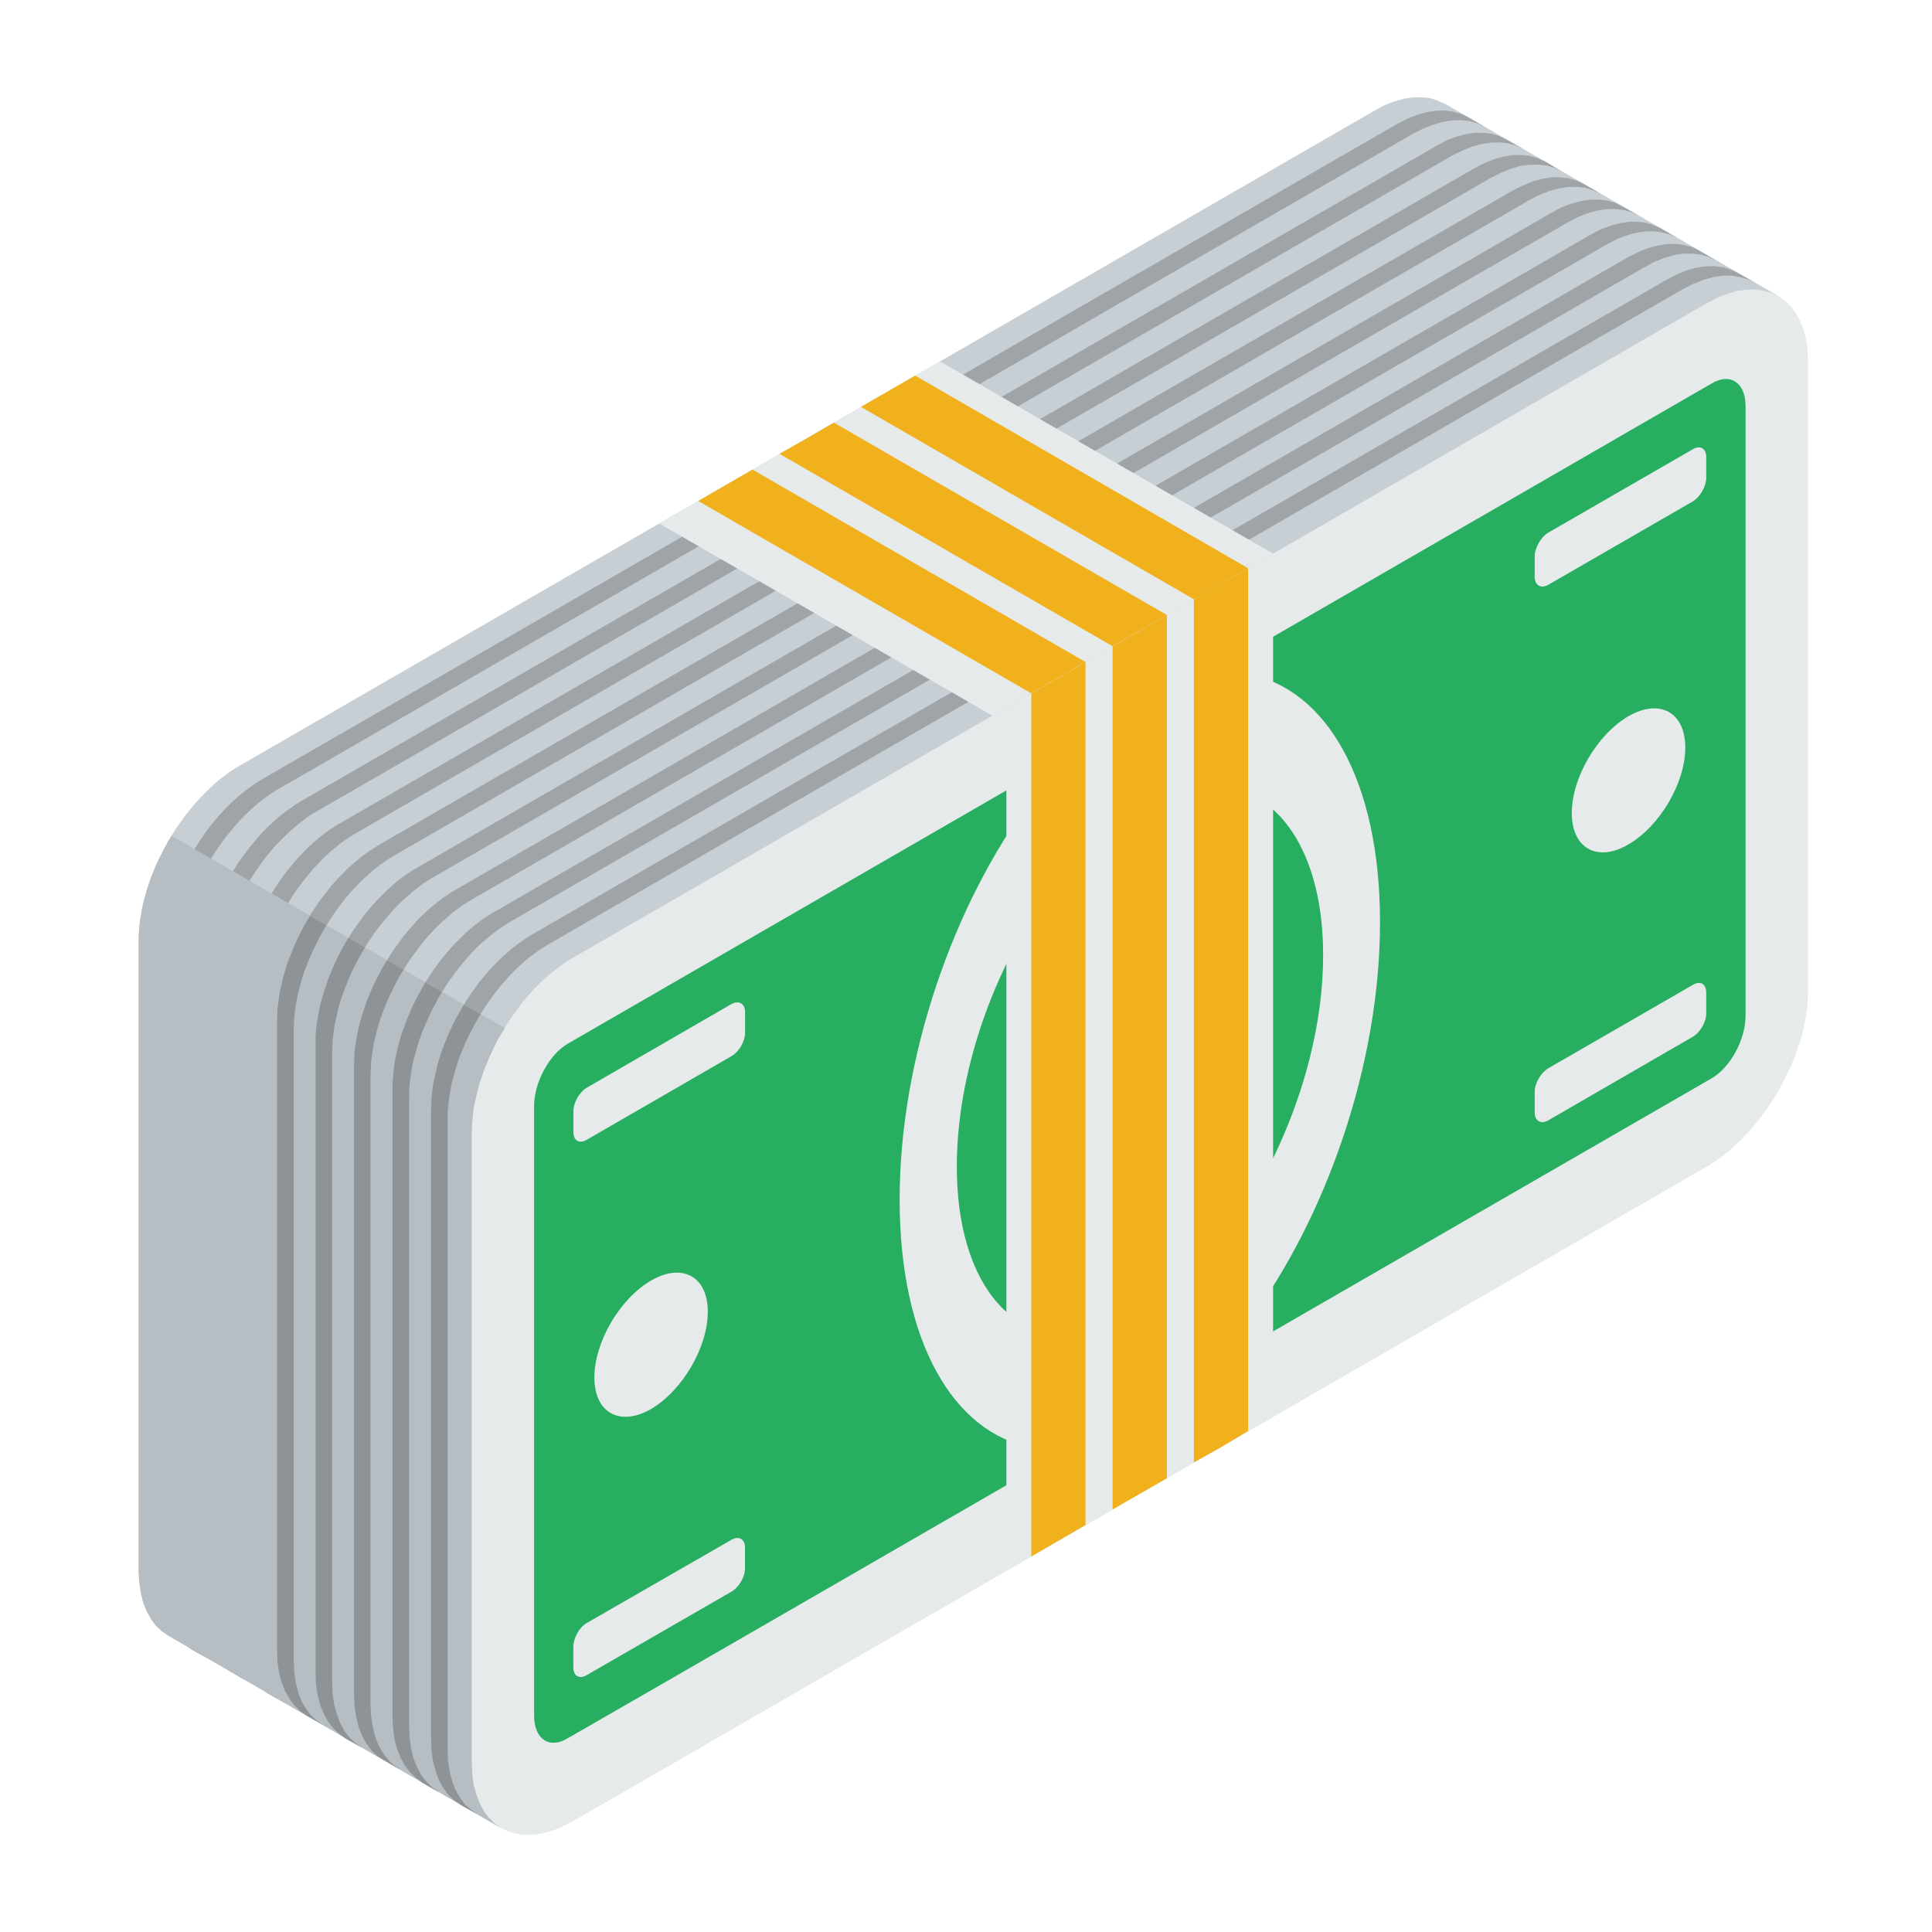 <?xml version="1.0" encoding="utf-8"?>
<!-- Generator: Adobe Illustrator 16.0.0, SVG Export Plug-In . SVG Version: 6.00 Build 0)  -->
<!DOCTYPE svg PUBLIC "-//W3C//DTD SVG 1.1//EN" "http://www.w3.org/Graphics/SVG/1.1/DTD/svg11.dtd">
<svg version="1.1" id="Layer_1" xmlns="http://www.w3.org/2000/svg" xmlns:xlink="http://www.w3.org/1999/xlink" x="0px" y="0px"
	 width="20px" height="20px" viewBox="0 0 20 20" enable-background="new 0 0 20 20" xml:space="preserve">
<g>
	<g>
		<path fill-rule="evenodd" clip-rule="evenodd" fill="#E6EAEB" d="M5.93,18.854l11.738-6.777c0.576-0.336,1.049-1.148,1.049-1.815
			V3.743c0-0.665-0.473-0.936-1.049-0.604L5.93,9.917c-0.575,0.334-1.047,1.148-1.047,1.814v6.518
			C4.883,18.912,5.355,19.184,5.93,18.854z"/>
		<path fill-rule="evenodd" clip-rule="evenodd" fill="#27AE60" d="M10.68,13.752c-0.47-0.207-0.775-0.803-0.775-1.676
			s0.305-1.821,0.775-2.571l0,0V13.752L10.68,13.752z"/>
		<path fill-rule="evenodd" clip-rule="evenodd" fill="#27AE60" d="M12.92,6.979c0.811,0.152,1.366,1.101,1.366,2.568
			c0,1.467-0.556,3.059-1.366,4.147v0.238c1.601-0.924,3.201-1.848,4.802-2.771c0.192-0.113,0.348-0.401,0.348-0.646
			c0-2.102,0-4.205,0-6.309c0-0.242-0.155-0.351-0.348-0.238c-1.601,0.924-3.201,1.848-4.802,2.773V6.979z"/>
		<path fill-rule="evenodd" clip-rule="evenodd" fill="#27AE60" d="M12.92,12.459c0.468-0.752,0.777-1.698,0.777-2.572
			c0-0.872-0.31-1.469-0.777-1.676l0,0V12.459L12.92,12.459z"/>
		<path fill-rule="evenodd" clip-rule="evenodd" fill="#27AE60" d="M10.68,8.272c-0.811,1.086-1.367,2.679-1.367,4.146
			s0.556,2.416,1.367,2.566v0.24c-1.601,0.924-3.202,1.85-4.802,2.77c-0.192,0.117-0.349,0.008-0.349-0.234c0-2.105,0-4.209,0-6.312
			c0-0.242,0.157-0.533,0.349-0.644c1.601-0.924,3.202-1.85,4.802-2.773V8.272z"/>
		<path fill-rule="evenodd" clip-rule="evenodd" fill="#E6EAEB" d="M16.029,5.513l1.496-0.863c0.075-0.044,0.138-0.008,0.138,0.082
			v0.213c0,0.088-0.063,0.199-0.138,0.245l-1.496,0.863c-0.075,0.044-0.142,0.008-0.142-0.082V5.758
			C15.888,5.668,15.954,5.557,16.029,5.513z"/>
		<path fill-rule="evenodd" clip-rule="evenodd" fill="#E6EAEB" d="M16.029,11.058l1.496-0.863c0.075-0.046,0.138-0.01,0.138,0.08
			v0.215c0,0.09-0.063,0.198-0.138,0.242l-1.496,0.865c-0.075,0.044-0.142,0.009-0.142-0.081V11.3
			C15.888,11.21,15.954,11.102,16.029,11.058z"/>
		<path fill-rule="evenodd" clip-rule="evenodd" fill="#E6EAEB" d="M16.856,7.415c0.326-0.188,0.59-0.042,0.59,0.324
			s-0.264,0.815-0.59,1.003c-0.321,0.188-0.585,0.04-0.585-0.326S16.535,7.603,16.856,7.415z"/>
		<path fill-rule="evenodd" clip-rule="evenodd" fill="#E6EAEB" d="M7.57,10.395L6.074,11.26c-0.077,0.045-0.138,0.155-0.138,0.242
			v0.217c0,0.09,0.061,0.125,0.138,0.08l1.497-0.865c0.079-0.044,0.142-0.154,0.142-0.242v-0.215
			C7.712,10.389,7.649,10.351,7.57,10.395z"/>
		<path fill-rule="evenodd" clip-rule="evenodd" fill="#E6EAEB" d="M7.57,15.941l-1.497,0.861c-0.077,0.045-0.138,0.156-0.138,0.246
			v0.213c0,0.088,0.061,0.125,0.138,0.08l1.497-0.863c0.079-0.045,0.142-0.152,0.142-0.242v-0.215
			C7.712,15.932,7.649,15.895,7.57,15.941z"/>
		<path fill-rule="evenodd" clip-rule="evenodd" fill="#E6EAEB" d="M6.74,13.256c-0.324,0.188-0.587,0.637-0.587,1.004
			c0,0.365,0.263,0.512,0.587,0.326c0.324-0.191,0.587-0.639,0.587-1.006C7.328,13.215,7.064,13.068,6.74,13.256z"/>
		<polygon fill-rule="evenodd" clip-rule="evenodd" fill="#E6EAEB" points="13.179,5.731 10.418,7.325 10.418,16.262 13.179,14.666 
					"/>
		<polygon fill-rule="evenodd" clip-rule="evenodd" fill="#F0B11D" points="11.237,6.853 10.676,7.177 10.676,16.113 11.237,15.787 
					"/>
		<polygon fill-rule="evenodd" clip-rule="evenodd" fill="#F0B11D" points="11.518,6.69 11.8,6.529 12.08,6.366 12.08,15.303 
			11.8,15.463 11.518,15.625 		"/>
		<polygon fill-rule="evenodd" clip-rule="evenodd" fill="#F0B11D" points="12.644,6.042 12.359,6.205 12.359,15.139 12.644,14.979 
			12.92,14.814 12.92,5.881 		"/>
	</g>
	<polygon fill-rule="evenodd" clip-rule="evenodd" fill="#C8CFD4" points="18.412,3.066 14.959,1.075 14.884,1.042 14.809,1.016 
		14.717,1.006 14.629,1.008 14.533,1.022 14.433,1.05 14.328,1.091 14.224,1.148 2.483,7.925 2.427,7.958 2.375,7.992 2.323,8.032 
		2.271,8.071 2.222,8.113 2.172,8.159 2.124,8.207 2.076,8.255 2.028,8.308 1.984,8.36 1.94,8.414 1.898,8.47 1.857,8.527 
		1.817,8.585 1.779,8.646 1.742,8.707 1.708,8.769 1.675,8.832 1.644,8.895 1.614,8.959 1.587,9.024 1.562,9.089 1.539,9.156 
		1.518,9.221 1.5,9.288 1.482,9.352 1.468,9.419 1.458,9.482 1.447,9.549 1.441,9.611 1.437,9.676 1.435,9.739 1.435,16.254 
		1.441,16.375 1.458,16.486 1.482,16.588 1.518,16.678 1.562,16.758 1.614,16.83 1.675,16.887 1.742,16.932 5.19,18.926 
		5.123,18.879 5.063,18.82 5.01,18.75 4.966,18.67 4.931,18.578 4.903,18.479 4.889,18.369 4.883,18.248 4.883,11.73 4.885,11.668 
		4.889,11.605 4.895,11.54 4.903,11.473 4.916,11.41 4.931,11.344 4.947,11.277 4.966,11.212 4.987,11.147 5.01,11.08 5.035,11.018 
		5.063,10.951 5.092,10.888 5.123,10.823 5.154,10.761 5.19,10.7 5.228,10.638 5.265,10.579 5.305,10.519 5.347,10.462 
		5.388,10.405 5.432,10.351 5.476,10.299 5.522,10.247 5.57,10.199 5.62,10.15 5.668,10.106 5.719,10.065 5.771,10.023 5.823,9.985 
		5.875,9.95 5.93,9.917 17.668,3.14 17.776,3.085 17.881,3.043 17.977,3.014 18.077,3 18.169,2.998 18.253,3.01 18.337,3.033 	"/>
	<polygon fill-rule="evenodd" clip-rule="evenodd" fill="#9EA4A8" points="18.161,2.922 17.985,2.824 17.91,2.789 17.835,2.766 
		17.747,2.755 17.655,2.757 17.559,2.771 17.459,2.799 17.354,2.843 17.25,2.897 5.507,9.674 5.455,9.708 5.401,9.743 5.349,9.781 
		5.298,9.82 5.249,9.864 5.198,9.908 5.15,9.956 5.102,10.004 5.056,10.054 5.01,10.109 4.966,10.161 4.924,10.22 4.883,10.276 
		4.843,10.334 4.805,10.395 4.77,10.456 4.734,10.519 4.701,10.581 4.671,10.644 4.64,10.708 4.615,10.773 4.588,10.838 
		4.565,10.905 4.544,10.97 4.525,11.035 4.511,11.102 4.496,11.166 4.483,11.23 4.475,11.296 4.467,11.36 4.465,11.426 
		4.462,11.486 4.462,18.006 4.467,18.127 4.483,18.236 4.511,18.336 4.544,18.428 4.588,18.508 4.64,18.578 4.701,18.637 
		4.77,18.684 4.941,18.779 4.872,18.732 4.813,18.68 4.759,18.604 4.715,18.529 4.68,18.436 4.655,18.336 4.64,18.227 4.634,18.102 
		4.634,11.586 4.634,11.523 4.64,11.461 4.646,11.396 4.655,11.331 4.666,11.267 4.68,11.199 4.699,11.135 4.715,11.07 
		4.736,11.004 4.759,10.937 4.785,10.874 4.813,10.807 4.843,10.742 4.872,10.679 4.906,10.617 4.941,10.556 4.977,10.493 
		5.017,10.433 5.054,10.376 5.096,10.318 5.138,10.261 5.182,10.207 5.228,10.155 5.273,10.103 5.321,10.054 5.37,10.006 
		5.42,9.962 5.47,9.918 5.522,9.879 5.574,9.841 5.626,9.806 5.681,9.774 17.417,2.995 17.525,2.941 17.63,2.899 17.73,2.87 
		17.826,2.855 17.919,2.853 18.002,2.866 18.086,2.889 	"/>
	<polygon fill-rule="evenodd" clip-rule="evenodd" fill="#9EA4A8" points="17.76,2.694 17.588,2.594 17.518,2.559 17.434,2.536 
		17.351,2.525 17.258,2.527 17.158,2.542 17.058,2.569 16.957,2.611 16.849,2.665 5.11,9.444 5.056,9.476 5.004,9.511 4.952,9.549 
		4.899,9.59 4.849,9.632 4.799,9.678 4.751,9.727 4.703,9.774 4.657,9.825 4.611,9.879 4.567,9.933 4.525,9.988 4.483,10.046 
		4.446,10.104 4.406,10.165 4.371,10.226 4.337,10.289 4.304,10.351 4.272,10.414 4.243,10.479 4.216,10.543 4.191,10.608 
		4.168,10.673 4.145,10.74 4.128,10.805 4.111,10.872 4.097,10.937 4.084,11.001 4.076,11.068 4.07,11.131 4.065,11.195 
		4.063,11.258 4.063,17.775 4.07,17.893 4.084,18.006 4.111,18.105 4.145,18.193 4.191,18.277 4.243,18.344 4.304,18.402 
		4.371,18.453 4.542,18.553 4.475,18.504 4.415,18.445 4.362,18.377 4.318,18.295 4.281,18.203 4.256,18.102 4.241,17.994 
		4.235,17.877 4.235,11.356 4.237,11.291 4.241,11.229 4.248,11.166 4.256,11.102 4.268,11.035 4.281,10.97 4.3,10.905 
		4.318,10.838 4.339,10.773 4.362,10.708 4.387,10.642 4.415,10.579 4.444,10.514 4.475,10.449 4.509,10.387 4.542,10.324 
		4.58,10.263 4.617,10.203 4.657,10.145 4.699,10.088 4.741,10.031 4.785,9.977 4.828,9.925 4.875,9.873 4.922,9.822 4.97,9.776 
		5.021,9.732 5.071,9.689 5.123,9.649 5.175,9.611 5.228,9.576 5.282,9.542 17.024,2.766 17.129,2.709 17.233,2.669 17.333,2.64 
		17.426,2.625 17.518,2.625 17.605,2.636 17.685,2.659 	"/>
	<polygon fill-rule="evenodd" clip-rule="evenodd" fill="#9EA4A8" points="17.362,2.462 17.191,2.364 17.116,2.329 17.037,2.306 
		16.949,2.295 16.856,2.297 16.761,2.312 16.665,2.339 16.556,2.381 16.451,2.438 4.711,9.214 4.657,9.246 4.604,9.283 4.552,9.321 
		4.5,9.361 4.45,9.402 4.4,9.448 4.352,9.494 4.304,9.544 4.26,9.595 4.214,9.647 4.17,9.701 4.128,9.758 4.086,9.816 4.047,9.875 
		4.009,9.936 3.972,9.996 3.938,10.057 3.905,10.121 3.874,10.184 3.844,10.249 3.817,10.313 3.792,10.378 3.769,10.445 
		3.748,10.51 3.729,10.575 3.712,10.642 3.698,10.707 3.688,10.771 3.677,10.836 3.67,10.901 3.667,10.963 3.665,11.026 
		3.665,17.547 3.67,17.668 3.688,17.775 3.712,17.877 3.748,17.969 3.792,18.047 3.844,18.119 3.905,18.178 3.972,18.219 
		4.143,18.32 4.076,18.273 4.016,18.215 3.963,18.145 3.919,18.068 3.884,17.977 3.859,17.877 3.842,17.764 3.835,17.643 
		3.835,11.127 3.838,11.064 3.842,10.999 3.848,10.934 3.859,10.872 3.869,10.805 3.884,10.74 3.9,10.673 3.919,10.608 3.94,10.543 
		3.963,10.477 3.988,10.412 4.016,10.347 4.044,10.284 4.076,10.22 4.109,10.157 4.143,10.094 4.181,10.034 4.218,9.973 
		4.258,9.915 4.3,9.858 4.341,9.802 4.385,9.747 4.429,9.693 4.477,9.643 4.523,9.595 4.573,9.546 4.624,9.503 4.671,9.459 
		4.724,9.419 4.776,9.381 4.828,9.346 4.883,9.313 16.623,2.536 16.731,2.479 16.832,2.439 16.933,2.41 17.032,2.396 17.12,2.394 
		17.208,2.406 17.287,2.427 	"/>
	<polygon fill-rule="evenodd" clip-rule="evenodd" fill="#9EA4A8" points="16.966,2.232 16.79,2.134 16.719,2.099 16.64,2.076 
		16.548,2.065 16.46,2.067 16.363,2.082 16.264,2.109 16.159,2.149 16.055,2.206 4.314,8.984 4.26,9.016 4.208,9.051 4.155,9.089 
		4.103,9.129 4.053,9.172 4.003,9.219 3.955,9.265 3.907,9.314 3.861,9.365 3.815,9.419 3.771,9.471 3.729,9.53 3.688,9.586 
		3.647,9.645 3.61,9.706 3.575,9.766 3.539,9.827 3.505,9.889 3.474,9.954 3.445,10.019 3.42,10.083 3.393,10.148 3.372,10.213 
		3.349,10.28 3.33,10.345 3.313,10.41 3.301,10.477 3.288,10.542 3.278,10.606 3.271,10.671 3.267,10.733 3.267,10.796 
		3.267,17.316 3.271,17.434 3.288,17.547 3.313,17.646 3.349,17.734 3.393,17.818 3.445,17.885 3.505,17.943 3.575,17.994 
		3.746,18.09 3.677,18.043 3.616,17.984 3.564,17.918 3.52,17.834 3.484,17.742 3.459,17.643 3.443,17.533 3.438,17.412 
		3.438,10.896 3.441,10.834 3.443,10.769 3.451,10.704 3.459,10.64 3.472,10.575 3.484,10.51 3.501,10.445 3.52,10.378 
		3.541,10.312 3.564,10.247 3.591,10.182 3.616,10.117 3.646,10.052 3.677,9.99 3.71,9.927 3.746,9.864 3.781,9.804 3.819,9.743 
		3.859,9.685 3.9,9.626 3.942,9.572 3.986,9.518 4.032,9.465 4.078,9.413 4.126,9.363 4.174,9.317 4.225,9.271 4.274,9.229 
		4.325,9.189 4.377,9.149 4.431,9.114 4.483,9.083 16.222,2.306 16.33,2.249 16.435,2.208 16.535,2.18 16.631,2.166 16.724,2.164 
		16.807,2.174 16.891,2.197 	"/>
	<polygon fill-rule="evenodd" clip-rule="evenodd" fill="#9EA4A8" points="16.564,2.002 16.393,1.904 16.322,1.869 16.238,1.846 
		16.154,1.835 16.063,1.835 15.963,1.852 15.866,1.879 15.762,1.921 15.653,1.976 3.913,8.752 3.861,8.786 3.807,8.821 3.754,8.859 
		3.704,8.901 3.654,8.943 3.604,8.986 3.556,9.035 3.508,9.083 3.461,9.135 3.416,9.187 3.374,9.242 3.33,9.298 3.29,9.354 
		3.249,9.415 3.211,9.474 3.175,9.536 3.14,9.597 3.106,9.662 3.077,9.724 3.048,9.789 3.021,9.852 2.996,9.918 2.971,9.983 
		2.952,10.048 2.931,10.115 2.916,10.18 2.901,10.245 2.889,10.312 2.881,10.376 2.873,10.439 2.87,10.504 2.868,10.566 
		2.868,17.082 2.873,17.203 2.889,17.316 2.916,17.416 2.952,17.508 2.996,17.584 3.048,17.654 3.106,17.713 3.175,17.76 
		3.347,17.859 3.28,17.814 3.219,17.756 3.165,17.684 3.121,17.609 3.087,17.518 3.061,17.416 3.046,17.305 3.04,17.182 
		3.04,10.665 3.042,10.602 3.046,10.539 3.052,10.475 3.061,10.41 3.073,10.345 3.087,10.28 3.104,10.213 3.121,10.148 
		3.142,10.083 3.165,10.017 3.192,9.952 3.219,9.887 3.249,9.822 3.28,9.76 3.311,9.697 3.347,9.634 3.382,9.574 3.422,9.513 
		3.459,9.455 3.501,9.398 3.545,9.34 3.587,9.286 3.633,9.233 3.679,9.183 3.727,9.133 3.775,9.087 3.825,9.043 3.875,8.999 
		3.928,8.958 3.98,8.92 4.032,8.886 4.086,8.853 15.824,2.076 15.929,2.02 16.038,1.978 16.138,1.95 16.23,1.936 16.322,1.934 
		16.41,1.944 16.489,1.969 	"/>
	<polygon fill-rule="evenodd" clip-rule="evenodd" fill="#9EA4A8" points="16.163,1.773 15.996,1.672 15.921,1.639 15.837,1.614 
		15.754,1.604 15.661,1.605 15.569,1.62 15.465,1.649 15.36,1.691 15.256,1.746 3.516,8.525 3.464,8.556 3.409,8.592 3.357,8.629 
		3.307,8.669 3.255,8.713 3.207,8.757 3.157,8.805 3.11,8.855 3.064,8.905 3.019,8.958 2.975,9.012 2.931,9.068 2.891,9.126 
		2.852,9.185 2.814,9.246 2.776,9.306 2.743,9.367 2.709,9.43 2.678,9.492 2.649,9.557 2.622,9.624 2.597,9.687 2.573,9.753 
		2.553,9.82 2.534,9.885 2.517,9.95 2.502,10.017 2.492,10.082 2.481,10.146 2.475,10.211 2.471,10.274 2.469,10.336 2.469,16.854 
		2.475,16.977 2.492,17.086 2.517,17.188 2.553,17.275 2.597,17.357 2.649,17.426 2.709,17.484 2.776,17.533 2.948,17.629 
		2.881,17.584 2.82,17.525 2.768,17.459 2.724,17.375 2.688,17.283 2.661,17.182 2.646,17.074 2.643,16.953 2.643,10.437 
		2.643,10.372 2.646,10.31 2.653,10.245 2.661,10.18 2.674,10.115 2.688,10.048 2.705,9.983 2.724,9.918 2.745,9.852 2.768,9.787 
		2.793,9.722 2.82,9.657 2.849,9.593 2.881,9.53 2.914,9.467 2.948,9.404 2.985,9.344 3.023,9.283 3.063,9.225 3.104,9.167 
		3.146,9.112 3.19,9.058 3.234,9.003 3.282,8.953 3.328,8.903 3.376,8.857 3.426,8.811 3.479,8.769 3.528,8.728 3.581,8.69 
		3.633,8.656 3.688,8.623 15.428,1.844 15.536,1.79 15.637,1.748 15.736,1.718 15.833,1.706 15.925,1.704 16.013,1.714 
		16.092,1.737 	"/>
	<polygon fill-rule="evenodd" clip-rule="evenodd" fill="#9EA4A8" points="15.771,1.543 15.595,1.445 15.52,1.409 15.444,1.386 
		15.356,1.375 15.265,1.375 15.168,1.39 15.068,1.417 14.964,1.459 14.859,1.516 3.117,8.293 3.064,8.326 3.012,8.362 2.958,8.399 
		2.908,8.439 2.855,8.483 2.808,8.527 2.757,8.575 2.711,8.623 2.666,8.675 2.62,8.728 2.576,8.782 2.534,8.838 2.492,8.895 
		2.452,8.953 2.415,9.014 2.379,9.074 2.344,9.137 2.31,9.2 2.281,9.265 2.251,9.329 2.222,9.392 2.197,9.459 2.174,9.523 
		2.153,9.588 2.135,9.655 2.118,9.72 2.104,9.785 2.093,9.852 2.084,9.917 2.076,9.979 2.072,10.044 2.072,10.106 2.072,16.625 
		2.076,16.744 2.093,16.854 2.118,16.955 2.153,17.049 2.197,17.125 2.251,17.195 2.31,17.254 2.379,17.299 2.548,17.4 
		2.483,17.354 2.423,17.295 2.371,17.225 2.325,17.145 2.289,17.057 2.264,16.955 2.248,16.844 2.241,16.723 2.241,10.205 
		2.243,10.142 2.248,10.08 2.254,10.015 2.264,9.95 2.274,9.885 2.289,9.82 2.306,9.753 2.325,9.687 2.346,9.622 2.371,9.557 
		2.394,9.492 2.423,9.425 2.45,9.363 2.483,9.3 2.515,9.235 2.548,9.175 2.586,9.112 2.624,9.053 2.664,8.995 2.705,8.937 
		2.747,8.88 2.791,8.826 2.834,8.773 2.883,8.723 2.931,8.673 2.979,8.627 3.029,8.581 3.077,8.54 3.129,8.5 3.182,8.46 
		3.234,8.424 3.29,8.393 15.026,1.614 15.135,1.56 15.239,1.518 15.336,1.491 15.436,1.476 15.528,1.474 15.611,1.484 15.695,1.507 
			"/>
	<polygon fill-rule="evenodd" clip-rule="evenodd" fill="#9EA4A8" points="15.369,1.313 15.197,1.213 15.127,1.179 15.043,1.156 
		14.955,1.144 14.867,1.146 14.768,1.161 14.667,1.19 14.566,1.231 14.458,1.286 2.72,8.063 2.666,8.096 2.613,8.132 2.561,8.169 
		2.509,8.209 2.458,8.253 2.408,8.297 2.36,8.345 2.313,8.393 2.266,8.443 2.22,8.498 2.176,8.552 2.135,8.608 2.095,8.665 
		2.055,8.723 2.018,8.784 1.98,8.847 1.944,8.907 1.913,8.97 1.882,9.035 1.853,9.097 1.825,9.162 1.8,9.229 1.777,9.294 
		1.754,9.358 1.735,9.425 1.719,9.49 1.706,9.555 1.694,9.622 1.683,9.685 1.679,9.75 1.673,9.814 1.673,9.877 1.673,16.395 
		1.679,16.514 1.694,16.625 1.719,16.727 1.754,16.816 1.8,16.896 1.853,16.965 1.913,17.023 1.98,17.074 2.151,17.17 2.084,17.125 
		2.022,17.066 1.97,16.996 1.928,16.916 1.892,16.826 1.865,16.725 1.848,16.613 1.844,16.492 1.844,9.975 1.846,9.912 1.848,9.85 
		1.857,9.785 1.865,9.72 1.877,9.655 1.892,9.588 1.907,9.523 1.928,9.459 1.949,9.392 1.97,9.327 1.997,9.262 2.022,9.198 
		2.051,9.133 2.084,9.068 2.116,9.005 2.151,8.945 2.189,8.884 2.225,8.824 2.266,8.765 2.306,8.707 2.35,8.65 2.394,8.596 
		2.438,8.543 2.483,8.493 2.532,8.443 2.58,8.397 2.63,8.351 2.68,8.308 2.732,8.268 2.785,8.23 2.837,8.194 2.891,8.163 
		14.629,1.384 14.733,1.33 14.843,1.288 14.942,1.261 15.034,1.246 15.127,1.244 15.215,1.254 15.294,1.277 	"/>
	<path fill-rule="evenodd" clip-rule="evenodd" fill="#E6EAEB" d="M13.179,5.731l-3.448-1.99C8.13,4.665,8.425,4.494,6.824,5.419
		l3.448,1.989C11.875,6.485,11.578,6.657,13.179,5.731z"/>
	<path fill-rule="evenodd" clip-rule="evenodd" fill="#F0B11D" d="M9.192,4.051l-0.28,0.161l3.451,1.994l0.281-0.163l0.276-0.161
		L9.474,3.888L9.192,4.051L9.192,4.051z M8.352,4.538l0.28-0.163l3.448,1.992L11.8,6.529L11.518,6.69L8.069,4.698L8.352,4.538
		L8.352,4.538z M11.237,6.853l-0.562,0.324L7.228,5.186L7.79,4.861L11.237,6.853z"/>
	<polygon fill-rule="evenodd" clip-rule="evenodd" fill="#B7BEC3" points="1.777,8.652 1.742,8.707 1.708,8.769 1.677,8.832 
		1.644,8.895 1.614,8.959 1.587,9.024 1.562,9.089 1.539,9.156 1.518,9.221 1.5,9.288 1.482,9.352 1.468,9.419 1.458,9.482 
		1.447,9.549 1.441,9.611 1.437,9.676 1.435,9.739 1.435,16.254 1.441,16.375 1.458,16.486 1.482,16.588 1.518,16.678 1.562,16.758 
		1.614,16.83 1.677,16.887 1.742,16.932 5.19,18.926 5.123,18.879 5.063,18.82 5.01,18.75 4.966,18.67 4.931,18.578 4.903,18.479 
		4.889,18.369 4.883,18.248 4.883,11.73 4.885,11.668 4.889,11.605 4.895,11.54 4.903,11.473 4.916,11.41 4.931,11.344 
		4.947,11.277 4.966,11.212 4.987,11.147 5.01,11.08 5.035,11.018 5.063,10.951 5.092,10.888 5.123,10.823 5.154,10.761 5.19,10.7 
		5.226,10.642 	"/>
	<polygon fill-rule="evenodd" clip-rule="evenodd" fill="#8D9397" points="4.803,10.399 4.77,10.456 4.734,10.519 4.701,10.581 
		4.671,10.644 4.64,10.708 4.615,10.773 4.588,10.838 4.565,10.905 4.544,10.97 4.525,11.035 4.511,11.102 4.496,11.166 
		4.483,11.23 4.475,11.296 4.467,11.36 4.465,11.426 4.462,11.486 4.462,18.006 4.467,18.127 4.483,18.236 4.511,18.336 
		4.544,18.428 4.588,18.508 4.64,18.578 4.701,18.637 4.77,18.684 4.941,18.779 4.875,18.732 4.813,18.68 4.759,18.604 
		4.715,18.529 4.68,18.436 4.655,18.336 4.638,18.227 4.634,18.102 4.634,11.586 4.634,11.523 4.638,11.461 4.646,11.396 
		4.655,11.331 4.666,11.267 4.68,11.199 4.699,11.135 4.715,11.07 4.736,11.004 4.759,10.937 4.785,10.874 4.813,10.807 
		4.843,10.742 4.875,10.679 4.906,10.617 4.941,10.556 4.975,10.498 	"/>
	<polygon fill-rule="evenodd" clip-rule="evenodd" fill="#8D9397" points="4.404,10.169 4.371,10.226 4.337,10.289 4.304,10.351 
		4.272,10.414 4.243,10.479 4.216,10.543 4.191,10.608 4.168,10.673 4.145,10.74 4.128,10.805 4.111,10.872 4.097,10.937 
		4.084,11.001 4.076,11.068 4.07,11.131 4.065,11.195 4.063,11.258 4.063,17.775 4.07,17.893 4.084,18.006 4.111,18.105 
		4.145,18.193 4.191,18.277 4.243,18.344 4.304,18.402 4.371,18.453 4.542,18.553 4.475,18.504 4.415,18.445 4.362,18.377 
		4.318,18.295 4.281,18.203 4.256,18.102 4.241,17.994 4.235,17.877 4.235,11.356 4.237,11.291 4.241,11.229 4.248,11.166 
		4.256,11.102 4.268,11.035 4.281,10.97 4.3,10.905 4.318,10.838 4.339,10.773 4.362,10.708 4.387,10.642 4.415,10.579 
		4.444,10.514 4.475,10.449 4.509,10.387 4.542,10.324 4.576,10.268 	"/>
	<polygon fill-rule="evenodd" clip-rule="evenodd" fill="#8D9397" points="4.007,9.939 3.972,9.996 3.938,10.057 3.905,10.121 
		3.874,10.184 3.844,10.249 3.817,10.313 3.792,10.378 3.769,10.443 3.748,10.51 3.729,10.575 3.712,10.642 3.698,10.707 
		3.688,10.771 3.677,10.836 3.67,10.901 3.667,10.963 3.665,11.026 3.665,17.547 3.67,17.668 3.688,17.775 3.712,17.877 
		3.748,17.969 3.792,18.047 3.844,18.119 3.905,18.178 3.972,18.219 4.143,18.32 4.076,18.273 4.016,18.215 3.963,18.145 
		3.919,18.068 3.884,17.977 3.859,17.877 3.842,17.764 3.835,17.643 3.835,11.127 3.838,11.064 3.842,10.999 3.848,10.934 
		3.859,10.872 3.869,10.805 3.884,10.74 3.9,10.673 3.919,10.608 3.94,10.543 3.963,10.477 3.988,10.412 4.016,10.347 4.044,10.284 
		4.076,10.22 4.109,10.157 4.143,10.094 4.178,10.038 	"/>
	<polygon fill-rule="evenodd" clip-rule="evenodd" fill="#8D9397" points="3.608,9.708 3.572,9.766 3.539,9.827 3.505,9.889 
		3.474,9.954 3.445,10.019 3.418,10.083 3.393,10.148 3.372,10.213 3.349,10.28 3.33,10.345 3.313,10.41 3.301,10.477 3.288,10.542 
		3.278,10.606 3.271,10.671 3.267,10.733 3.267,10.796 3.267,17.316 3.271,17.434 3.288,17.547 3.313,17.646 3.349,17.734 
		3.393,17.818 3.445,17.885 3.505,17.943 3.572,17.994 3.746,18.09 3.677,18.043 3.616,17.984 3.564,17.918 3.52,17.834 
		3.487,17.742 3.459,17.643 3.443,17.533 3.438,17.416 3.438,10.896 3.441,10.834 3.443,10.769 3.451,10.704 3.459,10.64 
		3.472,10.575 3.487,10.51 3.501,10.445 3.52,10.378 3.541,10.312 3.564,10.247 3.591,10.182 3.616,10.117 3.646,10.052 3.677,9.99 
		3.71,9.927 3.746,9.864 3.779,9.808 	"/>
	<polygon fill-rule="evenodd" clip-rule="evenodd" fill="#8D9397" points="3.209,9.48 3.175,9.536 3.14,9.597 3.106,9.662 
		3.077,9.724 3.048,9.789 3.021,9.852 2.996,9.918 2.971,9.983 2.952,10.048 2.931,10.115 2.916,10.182 2.901,10.245 2.889,10.312 
		2.881,10.376 2.873,10.441 2.87,10.504 2.868,10.566 2.868,17.082 2.873,17.203 2.889,17.316 2.916,17.416 2.952,17.508 
		2.996,17.584 3.048,17.654 3.106,17.713 3.175,17.76 3.347,17.859 3.28,17.814 3.219,17.756 3.165,17.684 3.121,17.609 
		3.087,17.518 3.061,17.416 3.046,17.305 3.04,17.182 3.04,10.665 3.042,10.602 3.046,10.539 3.052,10.475 3.061,10.41 
		3.073,10.345 3.087,10.28 3.104,10.213 3.121,10.148 3.142,10.083 3.165,10.017 3.192,9.952 3.219,9.887 3.249,9.822 3.28,9.76 
		3.311,9.697 3.347,9.634 3.38,9.578 	"/>
</g>
</svg>
